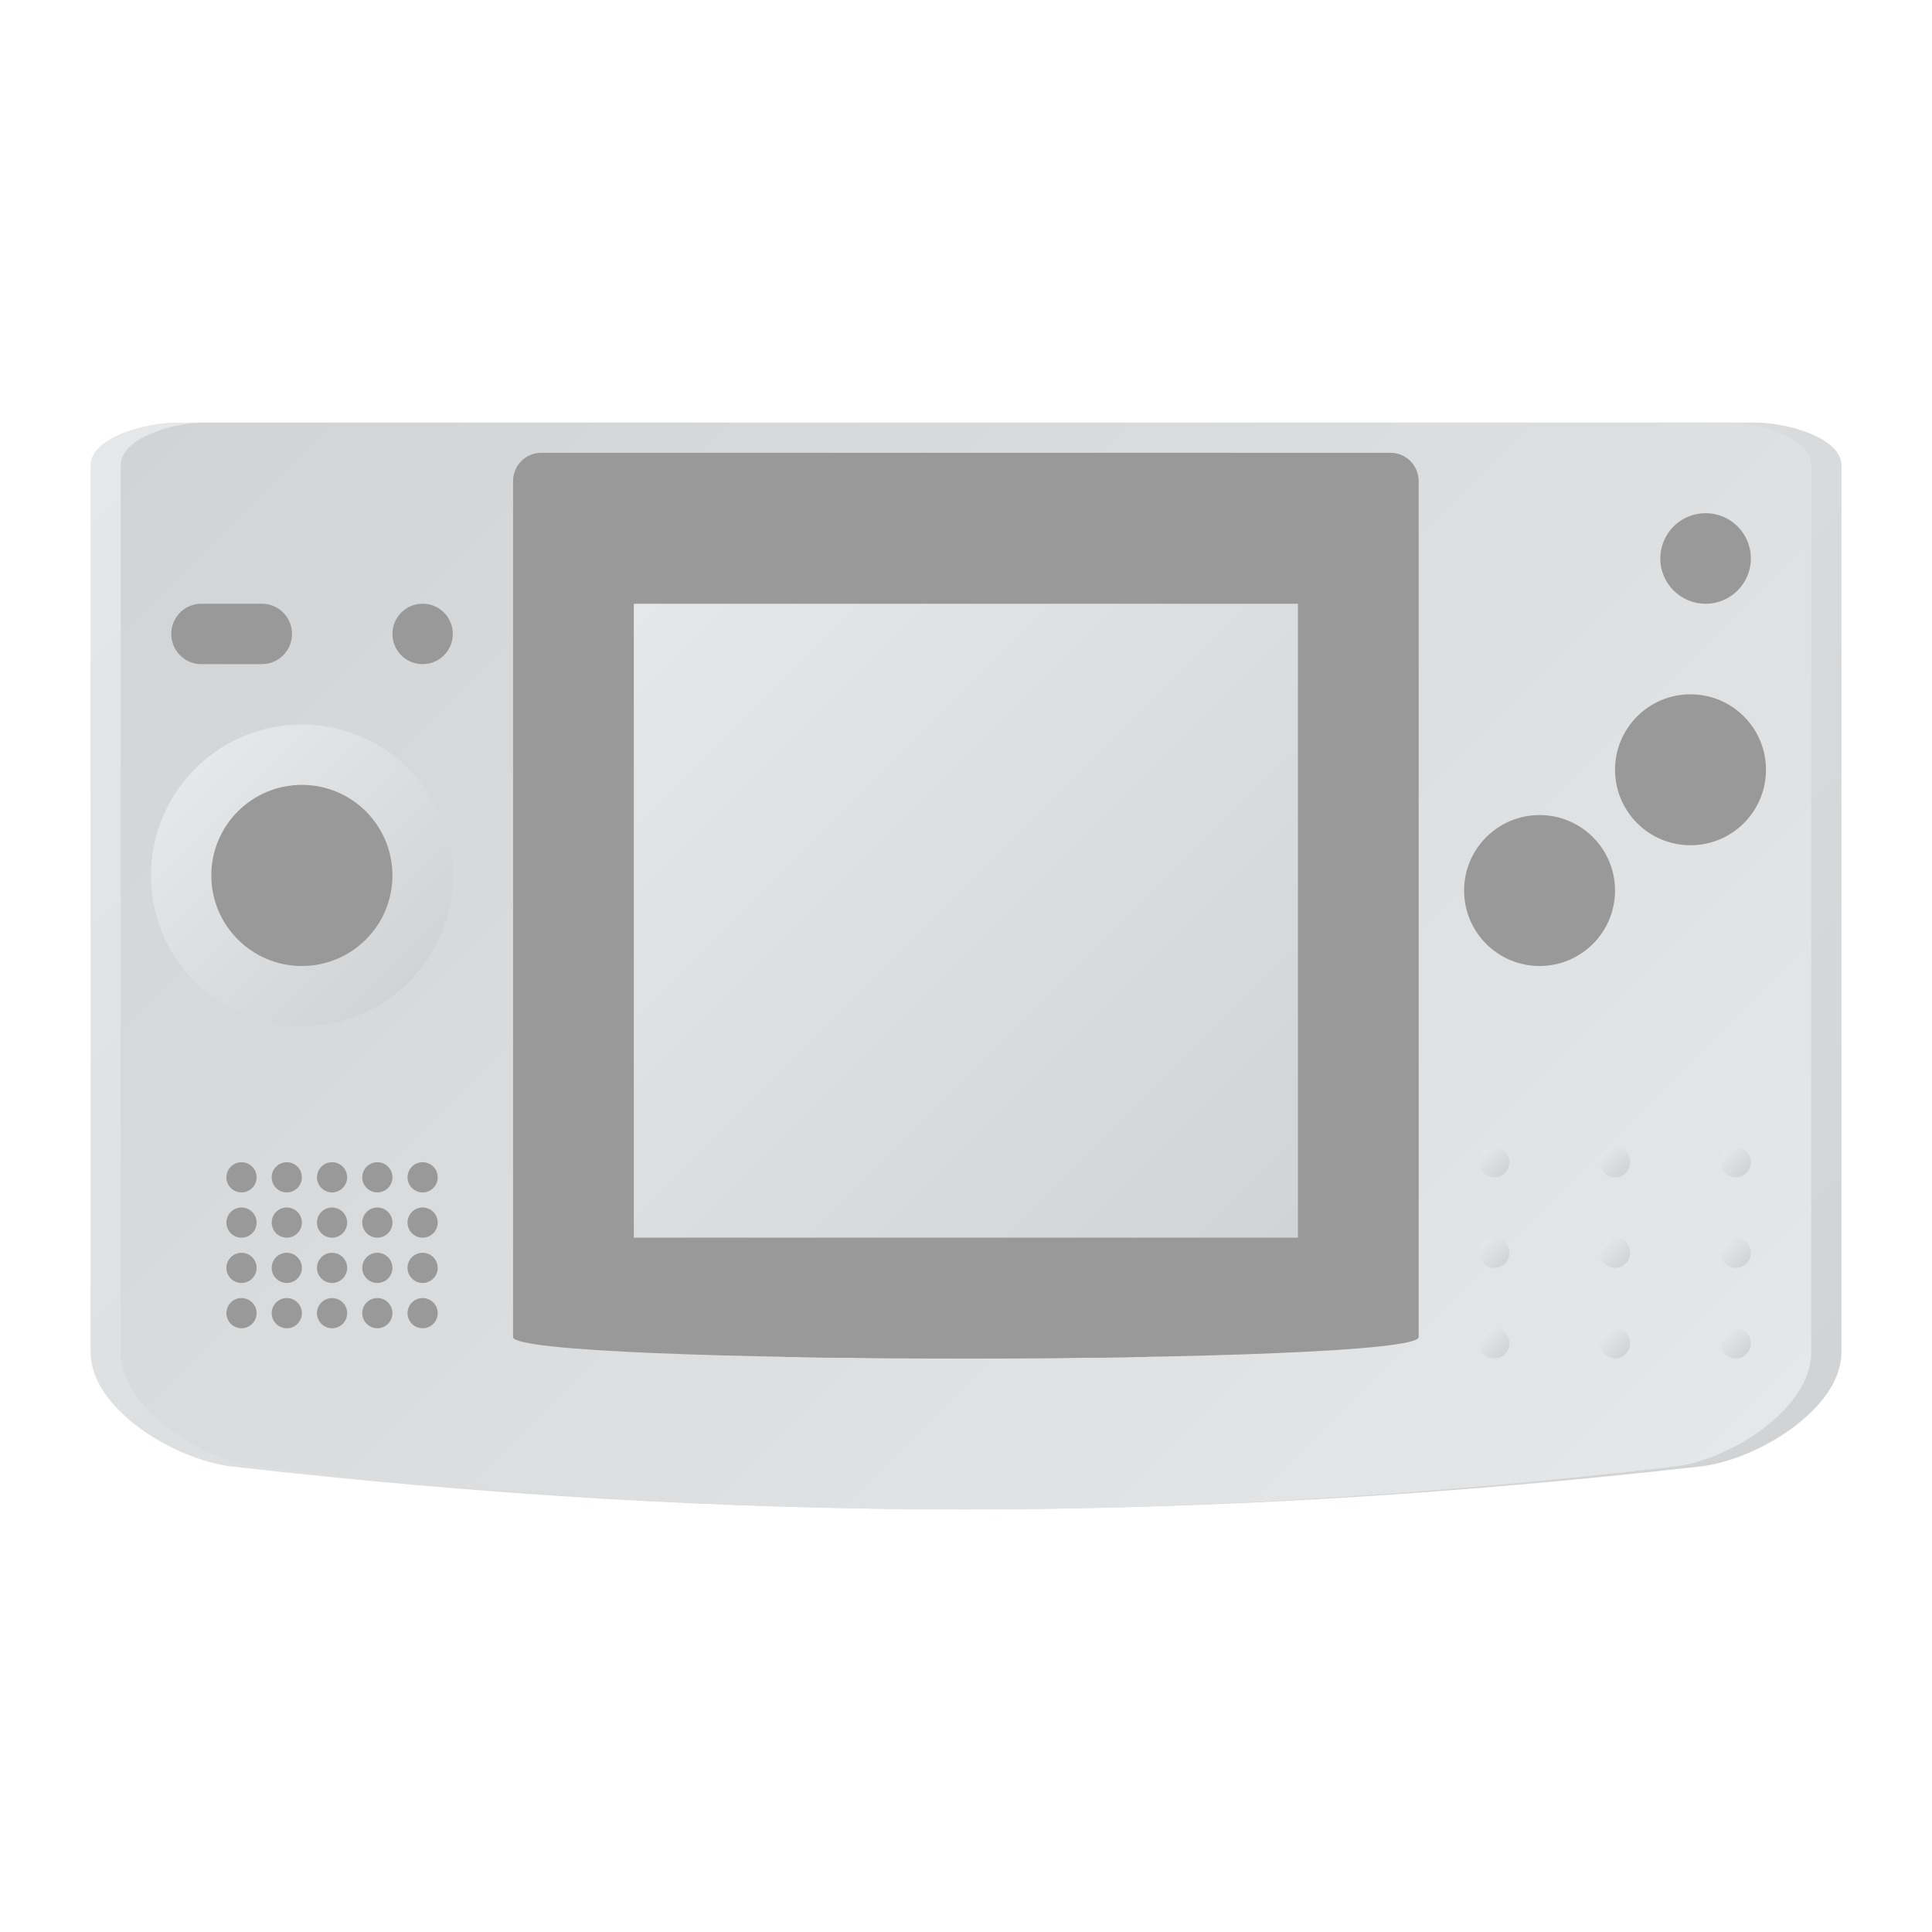 <?xml version="1.0" encoding="UTF-8" standalone="no"?>
<svg
   xmlns:dc="http://purl.org/dc/elements/1.1/"
   xmlns:cc="http://creativecommons.org/ns#"
   xmlns:rdf="http://www.w3.org/1999/02/22-rdf-syntax-ns#"
   xmlns:svg="http://www.w3.org/2000/svg"
   xmlns="http://www.w3.org/2000/svg"
   viewBox="0 0 320 320"
   height="320"
   width="320"
   xml:space="preserve"
   version="1.1"
   id="svg2"><defs
     id="defs6"><clipPath
       id="clipPath16"
       clipPathUnits="userSpaceOnUse"><path
         id="path18"
         d="M 23.225,200 C 19.484,200 12,198.105 12,194.315 l 0,0 L 12,76.84 C 12,69.26 23.261,62.529 30.71,61.682 l 0,0 c 66.522,-7.572 127.226,-7.579 194.581,0 l 0,0 C 232.728,62.519 244,69.26 244,76.84 l 0,0 0,117.475 c 0,3.79 -7.484,5.685 -11.226,5.685 l 0,0 -209.549,0 z" /></clipPath><linearGradient
       id="linearGradient24"
       spreadMethod="pad"
       gradientTransform="matrix(177.344,-177.344,-177.344,-177.344,39.328,222.907)"
       gradientUnits="userSpaceOnUse"
       y2="0"
       x2="1"
       y1="0"
       x1="0"><stop
         id="stop26"
         offset="0"
         style="stop-opacity:1;stop-color:#e6e7e8" /><stop
         id="stop28"
         offset="1"
         style="stop-opacity:1;stop-color:#d1d3d4" /></linearGradient><clipPath
       id="clipPath36"
       clipPathUnits="userSpaceOnUse"><path
         id="path38"
         d="M 26.839,200 C 23.225,200 16,198.105 16,194.315 l 0,0 L 16,76.84 C 16,69.26 26.873,62.529 34.064,61.682 l 0,0 c 64.229,-7.572 122.839,-7.579 187.872,0 l 0,0 C 229.117,62.519 240,69.26 240,76.84 l 0,0 0,117.475 c 0,3.79 -7.226,5.685 -10.838,5.685 l 0,0 -202.323,0 z" /></clipPath><linearGradient
       id="linearGradient44"
       spreadMethod="pad"
       gradientTransform="matrix(-173.432,173.432,173.432,173.432,214.716,47.47)"
       gradientUnits="userSpaceOnUse"
       y2="0"
       x2="1"
       y1="0"
       x1="0"><stop
         id="stop46"
         offset="0"
         style="stop-opacity:1;stop-color:#e6e7e8" /><stop
         id="stop48"
         offset="1"
         style="stop-opacity:1;stop-color:#d1d3d4" /></linearGradient><clipPath
       id="clipPath56"
       clipPathUnits="userSpaceOnUse"><path
         id="path58"
         d="M 0,256 256,256 256,0 0,0 0,256 Z" /></clipPath><clipPath
       id="clipPath68"
       clipPathUnits="userSpaceOnUse"><path
         id="path70"
         d="m 83.983,92 88,0 0,84.001 -88,0 0,-84.001 z" /></clipPath><linearGradient
       id="linearGradient76"
       spreadMethod="pad"
       gradientTransform="matrix(86,-86,-86,-86,84.983,177)"
       gradientUnits="userSpaceOnUse"
       y2="0"
       x2="1"
       y1="0"
       x1="0"><stop
         id="stop78"
         offset="0"
         style="stop-opacity:1;stop-color:#e6e7e8" /><stop
         id="stop80"
         offset="1"
         style="stop-opacity:1;stop-color:#d1d3d4" /></linearGradient><clipPath
       id="clipPath88"
       clipPathUnits="userSpaceOnUse"><path
         id="path90"
         d="M 0,256 256,256 256,0 0,0 0,256 Z" /></clipPath><clipPath
       id="clipPath116"
       clipPathUnits="userSpaceOnUse"><path
         id="path118"
         d="m 20,140 c 0,-11.045 8.954,-20 20,-20 l 0,0 c 11.045,0 20,8.955 20,20 l 0,0 c 0,11.046 -8.955,20 -20,20 l 0,0 c -11.046,0 -20,-8.954 -20,-20" /></clipPath><linearGradient
       id="linearGradient124"
       spreadMethod="pad"
       gradientTransform="matrix(28.284,-28.284,-28.284,-28.284,25.858,154.142)"
       gradientUnits="userSpaceOnUse"
       y2="0"
       x2="1"
       y1="0"
       x1="0"><stop
         id="stop126"
         offset="0"
         style="stop-opacity:1;stop-color:#e6e7e8" /><stop
         id="stop128"
         offset="1"
         style="stop-opacity:1;stop-color:#d1d3d4" /></linearGradient><clipPath
       id="clipPath136"
       clipPathUnits="userSpaceOnUse"><path
         id="path138"
         d="M 0,256 256,256 256,0 0,0 0,256 Z" /></clipPath><clipPath
       id="clipPath232"
       clipPathUnits="userSpaceOnUse"><path
         id="path234"
         d="m 196,102 c 0,-1.105 0.896,-2 2,-2 l 0,0 c 1.104,0 2,0.895 2,2 l 0,0 c 0,1.105 -0.896,2 -2,2 l 0,0 c -1.104,0 -2,-0.895 -2,-2" /></clipPath><linearGradient
       id="linearGradient240"
       spreadMethod="pad"
       gradientTransform="matrix(2.828,-2.828,-2.828,-2.828,196.586,103.414)"
       gradientUnits="userSpaceOnUse"
       y2="0"
       x2="1"
       y1="0"
       x1="0"><stop
         id="stop242"
         offset="0"
         style="stop-opacity:1;stop-color:#e6e7e8" /><stop
         id="stop244"
         offset="1"
         style="stop-opacity:1;stop-color:#d1d3d4" /></linearGradient><clipPath
       id="clipPath252"
       clipPathUnits="userSpaceOnUse"><path
         id="path254"
         d="m 212,102 c 0,-1.105 0.895,-2 2,-2 l 0,0 c 1.104,0 2,0.895 2,2 l 0,0 c 0,1.105 -0.896,2 -2,2 l 0,0 c -1.105,0 -2,-0.895 -2,-2" /></clipPath><linearGradient
       id="linearGradient260"
       spreadMethod="pad"
       gradientTransform="matrix(2.828,-2.828,-2.828,-2.828,212.586,103.414)"
       gradientUnits="userSpaceOnUse"
       y2="0"
       x2="1"
       y1="0"
       x1="0"><stop
         id="stop262"
         offset="0"
         style="stop-opacity:1;stop-color:#e6e7e8" /><stop
         id="stop264"
         offset="1"
         style="stop-opacity:1;stop-color:#d1d3d4" /></linearGradient><clipPath
       id="clipPath272"
       clipPathUnits="userSpaceOnUse"><path
         id="path274"
         d="m 228,102 c 0,-1.105 0.895,-2 2,-2 l 0,0 c 1.105,0 2,0.895 2,2 l 0,0 c 0,1.105 -0.895,2 -2,2 l 0,0 c -1.105,0 -2,-0.895 -2,-2" /></clipPath><linearGradient
       id="linearGradient280"
       spreadMethod="pad"
       gradientTransform="matrix(2.828,-2.828,-2.828,-2.828,228.586,103.414)"
       gradientUnits="userSpaceOnUse"
       y2="0"
       x2="1"
       y1="0"
       x1="0"><stop
         id="stop282"
         offset="0"
         style="stop-opacity:1;stop-color:#e6e7e8" /><stop
         id="stop284"
         offset="1"
         style="stop-opacity:1;stop-color:#d1d3d4" /></linearGradient><clipPath
       id="clipPath292"
       clipPathUnits="userSpaceOnUse"><path
         id="path294"
         d="m 196,90 c 0,-1.104 0.896,-2 2,-2 l 0,0 c 1.104,0 2,0.896 2,2 l 0,0 c 0,1.104 -0.896,2 -2,2 l 0,0 c -1.104,0 -2,-0.896 -2,-2" /></clipPath><linearGradient
       id="linearGradient300"
       spreadMethod="pad"
       gradientTransform="matrix(2.828,-2.828,-2.828,-2.828,196.586,91.414)"
       gradientUnits="userSpaceOnUse"
       y2="0"
       x2="1"
       y1="0"
       x1="0"><stop
         id="stop302"
         offset="0"
         style="stop-opacity:1;stop-color:#e6e7e8" /><stop
         id="stop304"
         offset="1"
         style="stop-opacity:1;stop-color:#d1d3d4" /></linearGradient><clipPath
       id="clipPath312"
       clipPathUnits="userSpaceOnUse"><path
         id="path314"
         d="m 212,90 c 0,-1.104 0.895,-2 2,-2 l 0,0 c 1.104,0 2,0.896 2,2 l 0,0 c 0,1.104 -0.896,2 -2,2 l 0,0 c -1.105,0 -2,-0.896 -2,-2" /></clipPath><linearGradient
       id="linearGradient320"
       spreadMethod="pad"
       gradientTransform="matrix(2.828,-2.828,-2.828,-2.828,212.586,91.414)"
       gradientUnits="userSpaceOnUse"
       y2="0"
       x2="1"
       y1="0"
       x1="0"><stop
         id="stop322"
         offset="0"
         style="stop-opacity:1;stop-color:#e6e7e8" /><stop
         id="stop324"
         offset="1"
         style="stop-opacity:1;stop-color:#d1d3d4" /></linearGradient><clipPath
       id="clipPath332"
       clipPathUnits="userSpaceOnUse"><path
         id="path334"
         d="m 228,90 c 0,-1.104 0.895,-2 2,-2 l 0,0 c 1.105,0 2,0.896 2,2 l 0,0 c 0,1.104 -0.895,2 -2,2 l 0,0 c -1.105,0 -2,-0.896 -2,-2" /></clipPath><linearGradient
       id="linearGradient340"
       spreadMethod="pad"
       gradientTransform="matrix(2.828,-2.828,-2.828,-2.828,228.586,91.414)"
       gradientUnits="userSpaceOnUse"
       y2="0"
       x2="1"
       y1="0"
       x1="0"><stop
         id="stop342"
         offset="0"
         style="stop-opacity:1;stop-color:#e6e7e8" /><stop
         id="stop344"
         offset="1"
         style="stop-opacity:1;stop-color:#d1d3d4" /></linearGradient><clipPath
       id="clipPath352"
       clipPathUnits="userSpaceOnUse"><path
         id="path354"
         d="m 196,78 c 0,-1.105 0.896,-2 2,-2 l 0,0 c 1.104,0 2,0.895 2,2 l 0,0 c 0,1.105 -0.896,2 -2,2 l 0,0 c -1.104,0 -2,-0.895 -2,-2" /></clipPath><linearGradient
       id="linearGradient360"
       spreadMethod="pad"
       gradientTransform="matrix(2.828,-2.828,-2.828,-2.828,196.586,79.414)"
       gradientUnits="userSpaceOnUse"
       y2="0"
       x2="1"
       y1="0"
       x1="0"><stop
         id="stop362"
         offset="0"
         style="stop-opacity:1;stop-color:#e6e7e8" /><stop
         id="stop364"
         offset="1"
         style="stop-opacity:1;stop-color:#d1d3d4" /></linearGradient><clipPath
       id="clipPath372"
       clipPathUnits="userSpaceOnUse"><path
         id="path374"
         d="m 212,78 c 0,-1.105 0.895,-2 2,-2 l 0,0 c 1.104,0 2,0.895 2,2 l 0,0 c 0,1.105 -0.896,2 -2,2 l 0,0 c -1.105,0 -2,-0.895 -2,-2" /></clipPath><linearGradient
       id="linearGradient380"
       spreadMethod="pad"
       gradientTransform="matrix(2.828,-2.828,-2.828,-2.828,212.586,79.414)"
       gradientUnits="userSpaceOnUse"
       y2="0"
       x2="1"
       y1="0"
       x1="0"><stop
         id="stop382"
         offset="0"
         style="stop-opacity:1;stop-color:#e6e7e8" /><stop
         id="stop384"
         offset="1"
         style="stop-opacity:1;stop-color:#d1d3d4" /></linearGradient><clipPath
       id="clipPath392"
       clipPathUnits="userSpaceOnUse"><path
         id="path394"
         d="m 228,78 c 0,-1.105 0.895,-2 2,-2 l 0,0 c 1.105,0 2,0.895 2,2 l 0,0 c 0,1.105 -0.895,2 -2,2 l 0,0 c -1.105,0 -2,-0.895 -2,-2" /></clipPath><linearGradient
       id="linearGradient400"
       spreadMethod="pad"
       gradientTransform="matrix(2.828,-2.828,-2.828,-2.828,228.586,79.414)"
       gradientUnits="userSpaceOnUse"
       y2="0"
       x2="1"
       y1="0"
       x1="0"><stop
         id="stop402"
         offset="0"
         style="stop-opacity:1;stop-color:#e6e7e8" /><stop
         id="stop404"
         offset="1"
         style="stop-opacity:1;stop-color:#d1d3d4" /></linearGradient></defs><g
     transform="matrix(1.25,0,0,-1.25,0,320)"
     id="g10"><g
       id="g12"><g
         clip-path="url(#clipPath16)"
         id="g14"><g
           id="g20"><g
             id="g22"><path
               id="path30"
               style="fill:url(#linearGradient24);stroke:none"
               d="M 23.225,200 C 19.484,200 12,198.105 12,194.315 l 0,0 L 12,76.84 C 12,69.26 23.261,62.529 30.71,61.682 l 0,0 c 66.522,-7.572 127.226,-7.579 194.581,0 l 0,0 C 232.728,62.519 244,69.26 244,76.84 l 0,0 0,117.475 c 0,3.79 -7.484,5.685 -11.226,5.685 l 0,0 -209.549,0 z" /></g></g></g></g><g
       id="g32"><g
         clip-path="url(#clipPath36)"
         id="g34"><g
           id="g40"><g
             id="g42"><path
               id="path50"
               style="fill:url(#linearGradient44);stroke:none"
               d="M 26.839,200 C 23.225,200 16,198.105 16,194.315 l 0,0 L 16,76.84 C 16,69.26 26.873,62.529 34.064,61.682 l 0,0 c 64.229,-7.572 122.839,-7.579 187.872,0 l 0,0 C 229.117,62.519 240,69.26 240,76.84 l 0,0 0,117.475 c 0,3.79 -7.226,5.685 -10.838,5.685 l 0,0 -202.323,0 z" /></g></g></g></g><g
       id="g52"><g
         clip-path="url(#clipPath56)"
         id="g54"><g
           transform="translate(71.71,196)"
           id="g60"><path
             id="path62"
             style="fill:#999999;fill-opacity:1;fill-rule:nonzero;stroke:none"
             d="m 0,0 112.546,0 c 2.065,0 3.727,-1.686 3.727,-3.78 l 0,-113.385 c 0,-3.78 -120,-3.78 -120,0 l 0,113.385 C -3.727,-1.686 -2.065,0 0,0" /></g></g></g><g
       id="g64"><g
         clip-path="url(#clipPath68)"
         id="g66"><g
           id="g72"><g
             id="g74"><path
               id="path82"
               style="fill:url(#linearGradient76);stroke:none"
               d="m 83.983,92 88,0 0,84.001 -88,0 0,-84.001 z" /></g></g></g></g><g
       id="g84"><g
         clip-path="url(#clipPath88)"
         id="g86"><g
           transform="translate(151.983,76.205)"
           id="g92"><path
             id="path94"
             style="fill:#999999;fill-opacity:1;fill-rule:nonzero;stroke:none"
             d="m 0,0 0,10.399 -48,0 L -48,0 c 15.216,-0.273 32.784,-0.273 48,0" /></g><g
           transform="translate(26.669,176)"
           id="g96"><path
             id="path98"
             style="fill:#999999;fill-opacity:1;fill-rule:nonzero;stroke:none"
             d="m 0,0 8.049,0 c 2.195,0 3.975,-1.791 3.975,-4 0,-2.209 -1.78,-4 -3.975,-4 L 0,-8 c -2.196,0 -3.976,1.791 -3.976,4 0,2.209 1.78,4 3.976,4" /></g><g
           transform="translate(55.976,176)"
           id="g100"><path
             id="path102"
             style="fill:#999999;fill-opacity:1;fill-rule:nonzero;stroke:none"
             d="m 0,0 0.049,0 c 2.195,0 3.975,-1.791 3.975,-4 0,-2.209 -1.78,-4 -3.975,-4 L 0,-8 c -2.196,0 -3.976,1.791 -3.976,4 0,2.209 1.78,4 3.976,4" /></g><g
           transform="translate(214,138)"
           id="g104"><path
             id="path106"
             style="fill:#999999;fill-opacity:1;fill-rule:nonzero;stroke:none"
             d="m 0,0 c 0,-5.523 -4.477,-10 -10,-10 -5.523,0 -10,4.477 -10,10 0,5.523 4.477,10 10,10 C -4.477,10 0,5.523 0,0" /></g><g
           transform="translate(234,154)"
           id="g108"><path
             id="path110"
             style="fill:#999999;fill-opacity:1;fill-rule:nonzero;stroke:none"
             d="m 0,0 c 0,-5.523 -4.477,-10 -10,-10 -5.523,0 -10,4.477 -10,10 0,5.523 4.477,10 10,10 C -4.477,10 0,5.523 0,0" /></g></g></g><g
       id="g112"><g
         clip-path="url(#clipPath116)"
         id="g114"><g
           id="g120"><g
             id="g122"><path
               id="path130"
               style="fill:url(#linearGradient124);stroke:none"
               d="m 20,140 c 0,-11.045 8.954,-20 20,-20 l 0,0 c 11.045,0 20,8.955 20,20 l 0,0 c 0,11.046 -8.955,20 -20,20 l 0,0 c -11.046,0 -20,-8.954 -20,-20" /></g></g></g></g><g
       id="g132"><g
         clip-path="url(#clipPath136)"
         id="g134"><g
           transform="translate(52,140)"
           id="g140"><path
             id="path142"
             style="fill:#999999;fill-opacity:1;fill-rule:nonzero;stroke:none"
             d="m 0,0 c 0,-6.627 -5.373,-12 -12,-12 -6.627,0 -12,5.373 -12,12 0,6.627 5.373,12 12,12 C -5.373,12 0,6.627 0,0" /></g><g
           transform="translate(232,182)"
           id="g144"><path
             id="path146"
             style="fill:#999999;fill-opacity:1;fill-rule:nonzero;stroke:none"
             d="m 0,0 c 0,-3.314 -2.686,-6 -6,-6 -3.314,0 -6,2.686 -6,6 0,3.314 2.686,6 6,6 3.314,0 6,-2.686 6,-6" /></g><g
           transform="translate(34,100)"
           id="g148"><path
             id="path150"
             style="fill:#999999;fill-opacity:1;fill-rule:nonzero;stroke:none"
             d="m 0,0 c 0,-1.105 -0.895,-2 -2,-2 -1.105,0 -2,0.895 -2,2 0,1.105 0.895,2 2,2 1.105,0 2,-0.895 2,-2" /></g><g
           transform="translate(40,100)"
           id="g152"><path
             id="path154"
             style="fill:#999999;fill-opacity:1;fill-rule:nonzero;stroke:none"
             d="m 0,0 c 0,-1.105 -0.895,-2 -2,-2 -1.105,0 -2,0.895 -2,2 0,1.105 0.895,2 2,2 1.105,0 2,-0.895 2,-2" /></g><g
           transform="translate(46,100)"
           id="g156"><path
             id="path158"
             style="fill:#999999;fill-opacity:1;fill-rule:nonzero;stroke:none"
             d="m 0,0 c 0,-1.105 -0.895,-2 -2,-2 -1.105,0 -2,0.895 -2,2 0,1.105 0.895,2 2,2 1.105,0 2,-0.895 2,-2" /></g><g
           transform="translate(52,100)"
           id="g160"><path
             id="path162"
             style="fill:#999999;fill-opacity:1;fill-rule:nonzero;stroke:none"
             d="m 0,0 c 0,-1.105 -0.895,-2 -2,-2 -1.105,0 -2,0.895 -2,2 0,1.105 0.895,2 2,2 1.105,0 2,-0.895 2,-2" /></g><g
           transform="translate(58,100)"
           id="g164"><path
             id="path166"
             style="fill:#999999;fill-opacity:1;fill-rule:nonzero;stroke:none"
             d="m 0,0 c 0,-1.105 -0.895,-2 -2,-2 -1.105,0 -2,0.895 -2,2 0,1.105 0.895,2 2,2 1.105,0 2,-0.895 2,-2" /></g><g
           transform="translate(34,94)"
           id="g168"><path
             id="path170"
             style="fill:#999999;fill-opacity:1;fill-rule:nonzero;stroke:none"
             d="m 0,0 c 0,-1.105 -0.895,-2 -2,-2 -1.105,0 -2,0.895 -2,2 0,1.105 0.895,2 2,2 1.105,0 2,-0.895 2,-2" /></g><g
           transform="translate(40,94)"
           id="g172"><path
             id="path174"
             style="fill:#999999;fill-opacity:1;fill-rule:nonzero;stroke:none"
             d="m 0,0 c 0,-1.105 -0.895,-2 -2,-2 -1.105,0 -2,0.895 -2,2 0,1.105 0.895,2 2,2 1.105,0 2,-0.895 2,-2" /></g><g
           transform="translate(46,94)"
           id="g176"><path
             id="path178"
             style="fill:#999999;fill-opacity:1;fill-rule:nonzero;stroke:none"
             d="m 0,0 c 0,-1.105 -0.895,-2 -2,-2 -1.105,0 -2,0.895 -2,2 0,1.105 0.895,2 2,2 1.105,0 2,-0.895 2,-2" /></g><g
           transform="translate(52,94)"
           id="g180"><path
             id="path182"
             style="fill:#999999;fill-opacity:1;fill-rule:nonzero;stroke:none"
             d="m 0,0 c 0,-1.105 -0.895,-2 -2,-2 -1.105,0 -2,0.895 -2,2 0,1.105 0.895,2 2,2 1.105,0 2,-0.895 2,-2" /></g><g
           transform="translate(58,94)"
           id="g184"><path
             id="path186"
             style="fill:#999999;fill-opacity:1;fill-rule:nonzero;stroke:none"
             d="m 0,0 c 0,-1.105 -0.895,-2 -2,-2 -1.105,0 -2,0.895 -2,2 0,1.105 0.895,2 2,2 1.105,0 2,-0.895 2,-2" /></g><g
           transform="translate(34,88)"
           id="g188"><path
             id="path190"
             style="fill:#999999;fill-opacity:1;fill-rule:nonzero;stroke:none"
             d="m 0,0 c 0,-1.105 -0.895,-2 -2,-2 -1.105,0 -2,0.895 -2,2 0,1.105 0.895,2 2,2 1.105,0 2,-0.895 2,-2" /></g><g
           transform="translate(40,88)"
           id="g192"><path
             id="path194"
             style="fill:#999999;fill-opacity:1;fill-rule:nonzero;stroke:none"
             d="m 0,0 c 0,-1.105 -0.895,-2 -2,-2 -1.105,0 -2,0.895 -2,2 0,1.105 0.895,2 2,2 1.105,0 2,-0.895 2,-2" /></g><g
           transform="translate(46,88)"
           id="g196"><path
             id="path198"
             style="fill:#999999;fill-opacity:1;fill-rule:nonzero;stroke:none"
             d="m 0,0 c 0,-1.105 -0.895,-2 -2,-2 -1.105,0 -2,0.895 -2,2 0,1.105 0.895,2 2,2 1.105,0 2,-0.895 2,-2" /></g><g
           transform="translate(52,88)"
           id="g200"><path
             id="path202"
             style="fill:#999999;fill-opacity:1;fill-rule:nonzero;stroke:none"
             d="m 0,0 c 0,-1.105 -0.895,-2 -2,-2 -1.105,0 -2,0.895 -2,2 0,1.105 0.895,2 2,2 1.105,0 2,-0.895 2,-2" /></g><g
           transform="translate(58,88)"
           id="g204"><path
             id="path206"
             style="fill:#999999;fill-opacity:1;fill-rule:nonzero;stroke:none"
             d="m 0,0 c 0,-1.105 -0.895,-2 -2,-2 -1.105,0 -2,0.895 -2,2 0,1.105 0.895,2 2,2 1.105,0 2,-0.895 2,-2" /></g><g
           transform="translate(34,82)"
           id="g208"><path
             id="path210"
             style="fill:#999999;fill-opacity:1;fill-rule:nonzero;stroke:none"
             d="m 0,0 c 0,-1.105 -0.895,-2 -2,-2 -1.105,0 -2,0.895 -2,2 0,1.105 0.895,2 2,2 1.105,0 2,-0.895 2,-2" /></g><g
           transform="translate(40,82)"
           id="g212"><path
             id="path214"
             style="fill:#999999;fill-opacity:1;fill-rule:nonzero;stroke:none"
             d="m 0,0 c 0,-1.105 -0.895,-2 -2,-2 -1.105,0 -2,0.895 -2,2 0,1.105 0.895,2 2,2 1.105,0 2,-0.895 2,-2" /></g><g
           transform="translate(46,82)"
           id="g216"><path
             id="path218"
             style="fill:#999999;fill-opacity:1;fill-rule:nonzero;stroke:none"
             d="m 0,0 c 0,-1.105 -0.895,-2 -2,-2 -1.105,0 -2,0.895 -2,2 0,1.105 0.895,2 2,2 1.105,0 2,-0.895 2,-2" /></g><g
           transform="translate(52,82)"
           id="g220"><path
             id="path222"
             style="fill:#999999;fill-opacity:1;fill-rule:nonzero;stroke:none"
             d="m 0,0 c 0,-1.105 -0.895,-2 -2,-2 -1.105,0 -2,0.895 -2,2 0,1.105 0.895,2 2,2 1.105,0 2,-0.895 2,-2" /></g><g
           transform="translate(58,82)"
           id="g224"><path
             id="path226"
             style="fill:#999999;fill-opacity:1;fill-rule:nonzero;stroke:none"
             d="m 0,0 c 0,-1.105 -0.895,-2 -2,-2 -1.105,0 -2,0.895 -2,2 0,1.105 0.895,2 2,2 1.105,0 2,-0.895 2,-2" /></g></g></g><g
       id="g228"><g
         clip-path="url(#clipPath232)"
         id="g230"><g
           id="g236"><g
             id="g238"><path
               id="path246"
               style="fill:url(#linearGradient240);stroke:none"
               d="m 196,102 c 0,-1.105 0.896,-2 2,-2 l 0,0 c 1.104,0 2,0.895 2,2 l 0,0 c 0,1.105 -0.896,2 -2,2 l 0,0 c -1.104,0 -2,-0.895 -2,-2" /></g></g></g></g><g
       id="g248"><g
         clip-path="url(#clipPath252)"
         id="g250"><g
           id="g256"><g
             id="g258"><path
               id="path266"
               style="fill:url(#linearGradient260);stroke:none"
               d="m 212,102 c 0,-1.105 0.895,-2 2,-2 l 0,0 c 1.104,0 2,0.895 2,2 l 0,0 c 0,1.105 -0.896,2 -2,2 l 0,0 c -1.105,0 -2,-0.895 -2,-2" /></g></g></g></g><g
       id="g268"><g
         clip-path="url(#clipPath272)"
         id="g270"><g
           id="g276"><g
             id="g278"><path
               id="path286"
               style="fill:url(#linearGradient280);stroke:none"
               d="m 228,102 c 0,-1.105 0.895,-2 2,-2 l 0,0 c 1.105,0 2,0.895 2,2 l 0,0 c 0,1.105 -0.895,2 -2,2 l 0,0 c -1.105,0 -2,-0.895 -2,-2" /></g></g></g></g><g
       id="g288"><g
         clip-path="url(#clipPath292)"
         id="g290"><g
           id="g296"><g
             id="g298"><path
               id="path306"
               style="fill:url(#linearGradient300);stroke:none"
               d="m 196,90 c 0,-1.104 0.896,-2 2,-2 l 0,0 c 1.104,0 2,0.896 2,2 l 0,0 c 0,1.104 -0.896,2 -2,2 l 0,0 c -1.104,0 -2,-0.896 -2,-2" /></g></g></g></g><g
       id="g308"><g
         clip-path="url(#clipPath312)"
         id="g310"><g
           id="g316"><g
             id="g318"><path
               id="path326"
               style="fill:url(#linearGradient320);stroke:none"
               d="m 212,90 c 0,-1.104 0.895,-2 2,-2 l 0,0 c 1.104,0 2,0.896 2,2 l 0,0 c 0,1.104 -0.896,2 -2,2 l 0,0 c -1.105,0 -2,-0.896 -2,-2" /></g></g></g></g><g
       id="g328"><g
         clip-path="url(#clipPath332)"
         id="g330"><g
           id="g336"><g
             id="g338"><path
               id="path346"
               style="fill:url(#linearGradient340);stroke:none"
               d="m 228,90 c 0,-1.104 0.895,-2 2,-2 l 0,0 c 1.105,0 2,0.896 2,2 l 0,0 c 0,1.104 -0.895,2 -2,2 l 0,0 c -1.105,0 -2,-0.896 -2,-2" /></g></g></g></g><g
       id="g348"><g
         clip-path="url(#clipPath352)"
         id="g350"><g
           id="g356"><g
             id="g358"><path
               id="path366"
               style="fill:url(#linearGradient360);stroke:none"
               d="m 196,78 c 0,-1.105 0.896,-2 2,-2 l 0,0 c 1.104,0 2,0.895 2,2 l 0,0 c 0,1.105 -0.896,2 -2,2 l 0,0 c -1.104,0 -2,-0.895 -2,-2" /></g></g></g></g><g
       id="g368"><g
         clip-path="url(#clipPath372)"
         id="g370"><g
           id="g376"><g
             id="g378"><path
               id="path386"
               style="fill:url(#linearGradient380);stroke:none"
               d="m 212,78 c 0,-1.105 0.895,-2 2,-2 l 0,0 c 1.104,0 2,0.895 2,2 l 0,0 c 0,1.105 -0.896,2 -2,2 l 0,0 c -1.105,0 -2,-0.895 -2,-2" /></g></g></g></g><g
       id="g388"><g
         clip-path="url(#clipPath392)"
         id="g390"><g
           id="g396"><g
             id="g398"><path
               id="path406"
               style="fill:url(#linearGradient400);stroke:none"
               d="m 228,78 c 0,-1.105 0.895,-2 2,-2 l 0,0 c 1.105,0 2,0.895 2,2 l 0,0 c 0,1.105 -0.895,2 -2,2 l 0,0 c -1.105,0 -2,-0.895 -2,-2" /></g></g></g></g></g></svg>